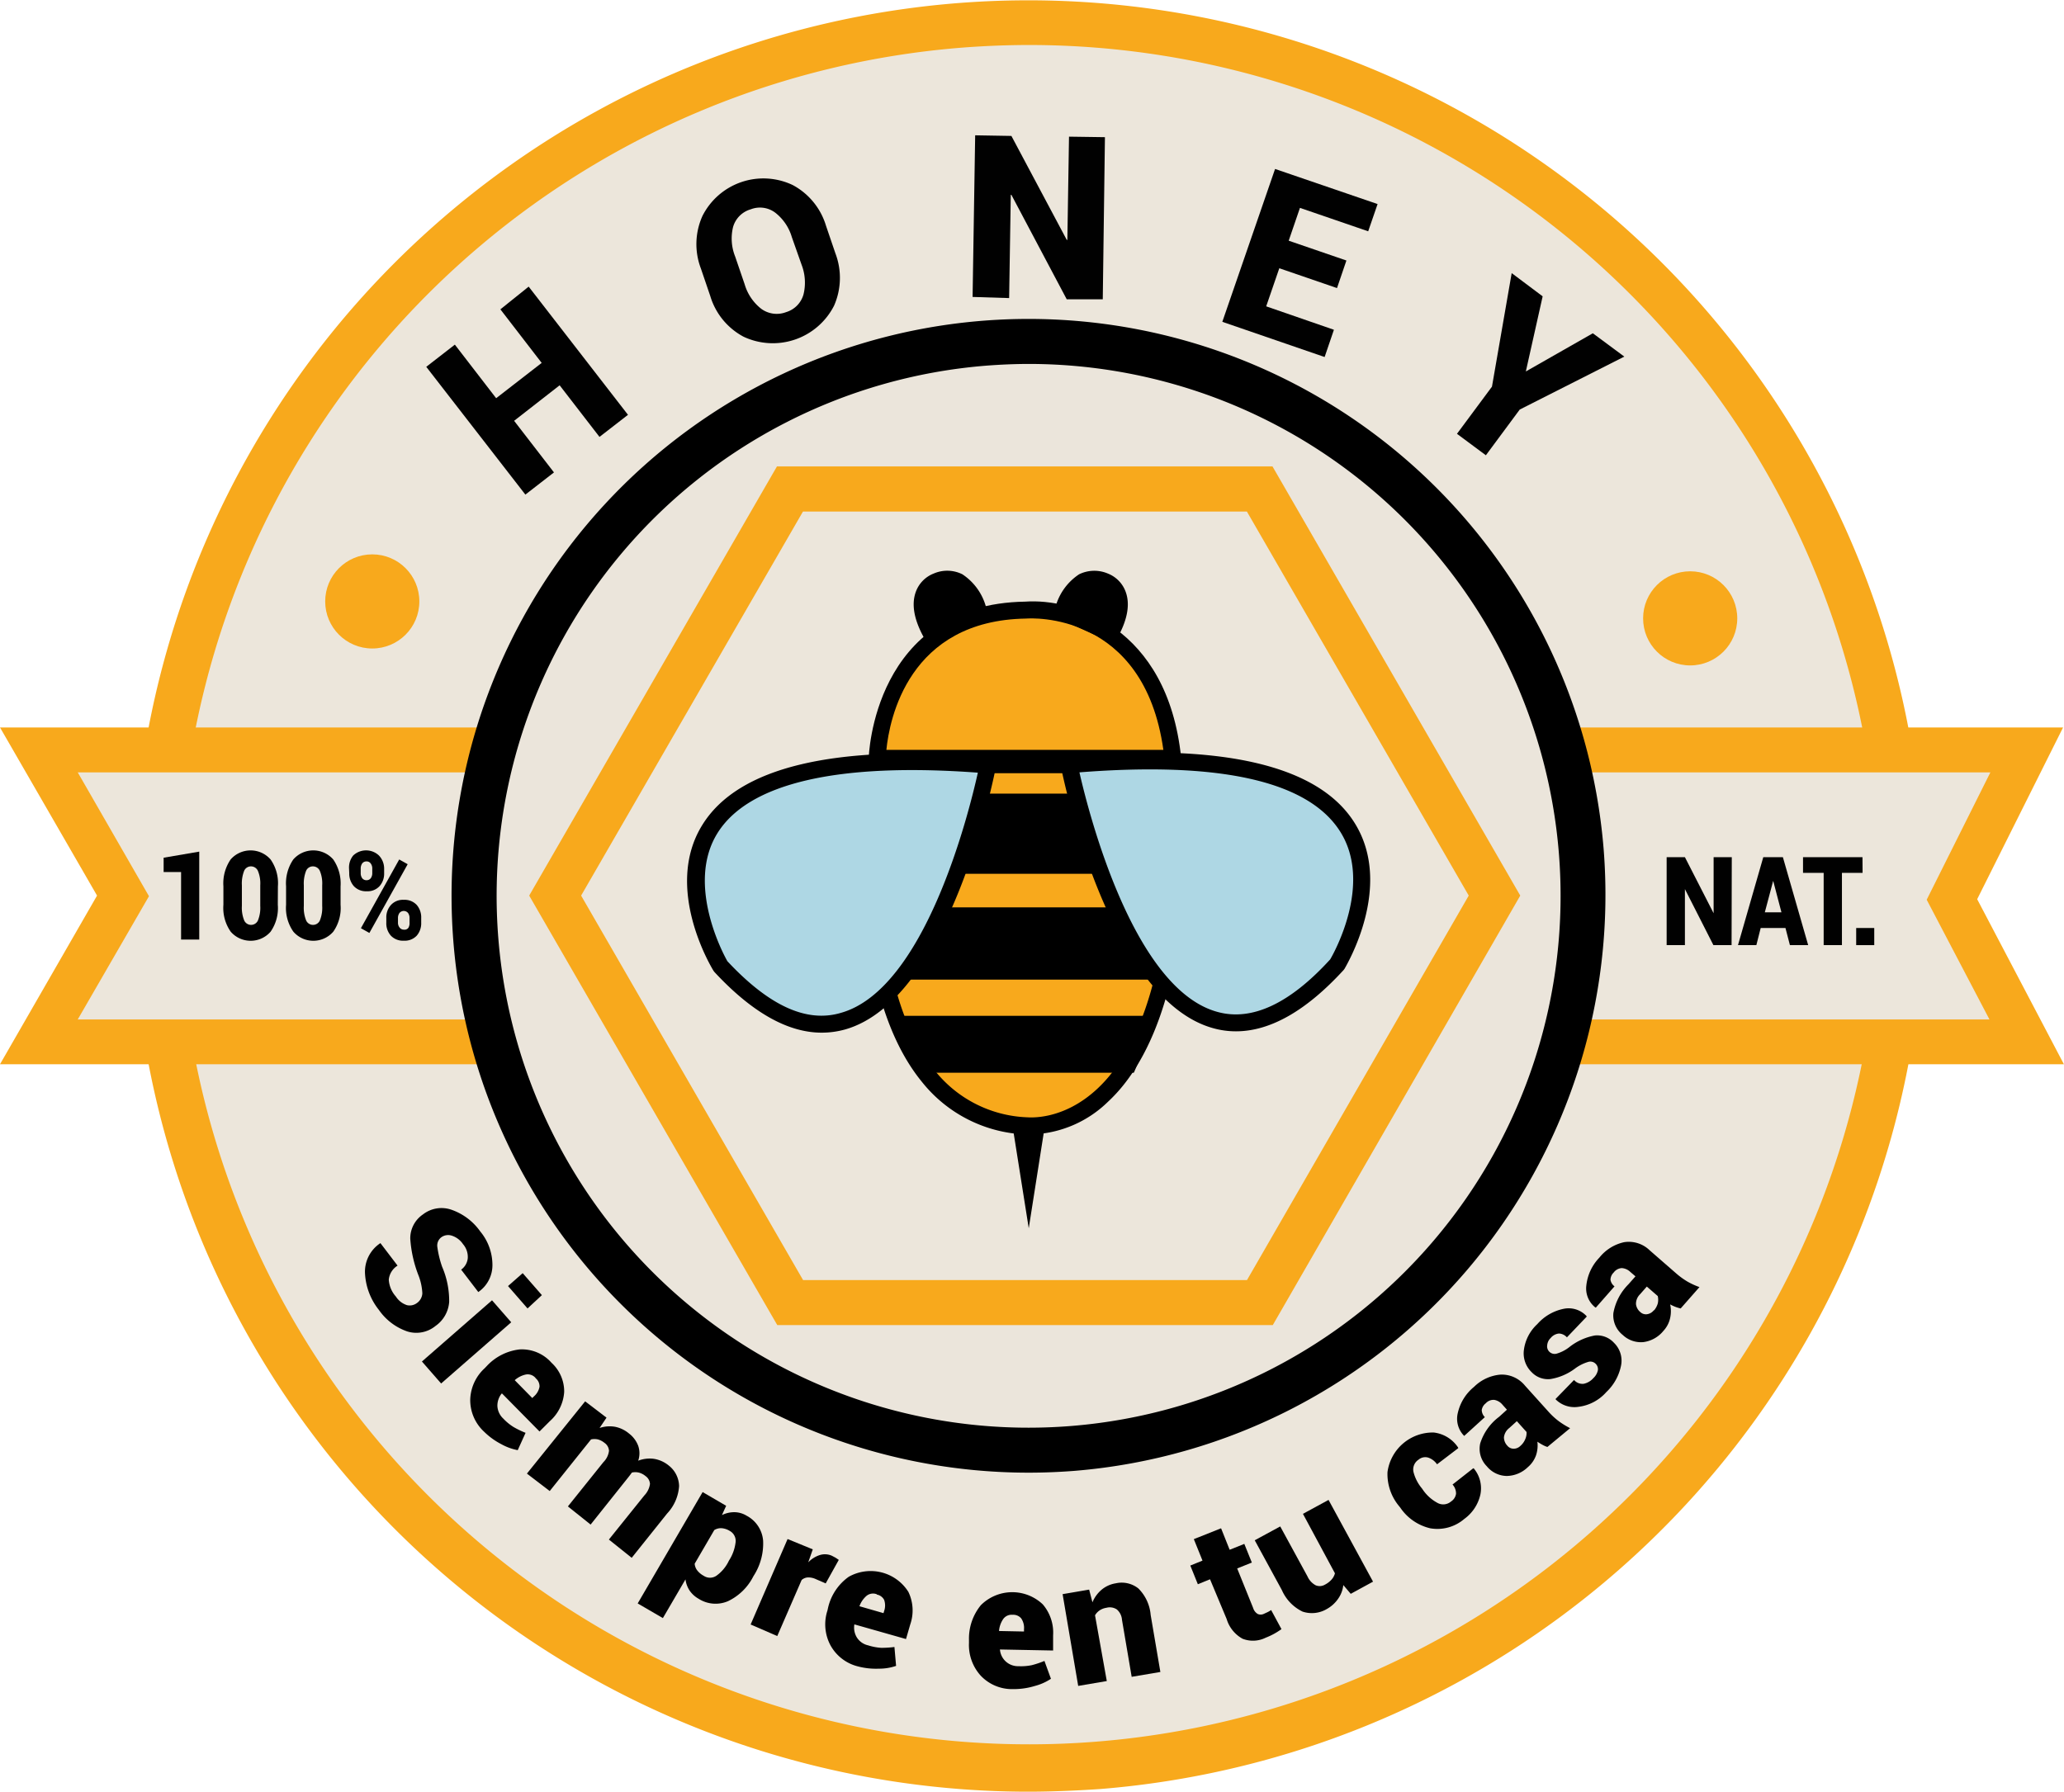 <svg id="Honey" xmlns="http://www.w3.org/2000/svg" viewBox="0 0 199.93 173.59"><defs><style>.cls-1{fill:#ece6db;}.cls-2{fill:#f8a91c;}.cls-3{fill:#010101;}.cls-4{fill:#ebe5db;}.cls-5{fill:#aed7e4;}</style></defs><title>honey</title><path class="cls-1" d="M184.76,83.22A84.6,84.6,0,1,1,93.62,5.69,84.61,84.61,0,0,1,184.76,83.22Z" transform="translate(-0.79 -3.23)"/><path class="cls-2" d="M100.29,176.82a86.8,86.8,0,0,1-66-143,86.79,86.79,0,1,1,73.09,142.74C105,176.72,102.65,176.82,100.29,176.82Zm.27-169.23c-2.24,0-4.5.09-6.76.27a82.32,82.32,0,1,0,6.76-.27Z" transform="translate(-0.79 -3.23)"/><path class="cls-3" d="M61.62,43.42l-2.76,2.14-3.86-5L50.59,44l3.86,5-2.77,2.15-9.6-12.38,2.77-2.15,4,5.19,4.41-3.42-4-5.19L52,31Z" transform="translate(-0.79 -3.23)"/><path class="cls-3" d="M81.71,27.77a6.69,6.69,0,0,1-.13,5.08,6.66,6.66,0,0,1-8.77,3,6.61,6.61,0,0,1-3.22-3.94l-.91-2.67a6.64,6.64,0,0,1,.15-5.08,6.61,6.61,0,0,1,8.75-3A6.63,6.63,0,0,1,80.8,25.1ZM77.49,26.2a4.66,4.66,0,0,0-1.6-2.36,2.46,2.46,0,0,0-2.38-.33,2.49,2.49,0,0,0-1.71,1.71A4.69,4.69,0,0,0,72,28.08l.92,2.69a4.69,4.69,0,0,0,1.61,2.38,2.54,2.54,0,0,0,2.41.32,2.49,2.49,0,0,0,1.68-1.71,4.8,4.8,0,0,0-.18-2.87Z" transform="translate(-0.79 -3.23)"/><path class="cls-3" d="M107.61,32.23l-3.49,0L98.76,22.11l-.06,0-.16,10L95,32l.25-15.66,3.51.06,5.36,10.07.06,0,.16-10,3.48.05Z" transform="translate(-0.79 -3.23)"/><path class="cls-3" d="M130.3,31.14l-5.59-1.92-1.27,3.69L130,35.18l-.9,2.64-9.91-3.41L124.3,19.6,134.23,23l-.91,2.64-6.61-2.27-1.09,3.18,5.59,1.92Z" transform="translate(-0.79 -3.23)"/><path class="cls-3" d="M148.59,39.22l0,0,6.49-3.7,3.05,2.26L148,42.91l-3.28,4.43-2.8-2.08,3.39-4.57,1.91-11,3,2.25Z" transform="translate(-0.79 -3.23)"/><circle class="cls-2" cx="36.06" cy="58.27" r="4.56"/><circle class="cls-2" cx="163.72" cy="59.91" r="4.56"/><polygon class="cls-1" points="3.77 72.65 196.32 72.65 189.08 87.15 196.32 100.93 3.77 100.93 11.92 86.79 3.77 72.65"/><path class="cls-2" d="M200.71,106.34H.79L10.19,90,.79,73.71H200.63l-8.32,16.64ZM8.32,102H193.5L187.42,90.4l6.17-12.34H8.32l6.9,12Z" transform="translate(-0.79 -3.23)"/><path class="cls-4" d="M154,85.7A53.7,53.7,0,1,1,96.11,36.49,53.7,53.7,0,0,1,154,85.7Z" transform="translate(-0.79 -3.23)"/><path d="M100.39,145.91a55.89,55.89,0,1,1,55.74-60.38h0a56,56,0,0,1-51.2,60.2C103.41,145.85,101.89,145.91,100.39,145.91Zm.12-107.42c-1.4,0-2.81.06-4.23.17a51.53,51.53,0,1,0,55.51,47.22h0a51.54,51.54,0,0,0-51.28-47.39Z" transform="translate(-0.79 -3.23)"/><polygon class="cls-1" points="122.04 47.38 76.53 47.38 53.78 86.79 76.53 126.2 122.04 126.2 144.79 86.79 122.04 47.38"/><path class="cls-2" d="M124.08,131.61h-48L52.05,90l24-41.58h48l24,41.58Zm-45.5-4.36h43L143.06,90,121.57,52.79h-43L57.08,90Z" transform="translate(-0.79 -3.23)"/><polygon points="98.17 104.43 101.12 104.43 99.65 113.76 98.17 104.43"/><path d="M100.44,122.23,98,106.84h4.86Zm-.52-13.76.52,3.28.51-3.28Z" transform="translate(-0.79 -3.23)"/><path class="cls-2" d="M85.77,76.7S86,62.55,100.13,62.34c0,0,12.67-.93,14.27,14.36Z" transform="translate(-0.79 -3.23)"/><path d="M115.31,77.51H84.94l0-.83c0-.15.43-14.93,15.16-15.16,4.6-.33,13.76,2.38,15.1,15.09ZM86.65,75.88h26.83c-1.88-13.41-12.82-12.76-13.29-12.72C88.79,63.33,86.94,72.93,86.65,75.88Z" transform="translate(-0.79 -3.23)"/><path class="cls-2" d="M85.66,77.34s-4.59,33.8,14.55,35c0,0,16.56,2.1,14.56-35Z" transform="translate(-0.79 -3.23)"/><path d="M100.69,113.14a3.64,3.64,0,0,1-.58,0,13.51,13.51,0,0,1-10-5.07c-8-9.75-5.38-30-5.26-30.81l.09-.71h30.6l0,.77c1.09,20.27-3.42,28.94-7.41,32.64A11.09,11.09,0,0,1,100.69,113.14Zm-14.31-35c-.39,3.67-1.76,20.63,5,28.86a12,12,0,0,0,8.89,4.48c.19,0,3.49.36,6.85-2.8,3.65-3.43,7.79-11.52,6.88-30.54Z" transform="translate(-0.79 -3.23)"/><path d="M95.57,62.46s-1-4.12-4.07-2.89c0,0-2.72.94-.54,5Z" transform="translate(-0.79 -3.23)"/><path d="M90.6,65.59l-.36-.67c-.94-1.73-1.18-3.21-.72-4.4a3,3,0,0,1,1.71-1.72,3.28,3.28,0,0,1,2.78.07,5.53,5.53,0,0,1,2.35,3.41l.16.65Zm2-5.43a2.26,2.26,0,0,0-.8.17,1.44,1.44,0,0,0-.77.81,3.27,3.27,0,0,0,.31,2.32L94.56,62a3.34,3.34,0,0,0-1.31-1.7A1.33,1.33,0,0,0,92.6,60.16Z" transform="translate(-0.79 -3.23)"/><path d="M103.77,62.46s1-4.12,4.06-2.89c0,0,2.73.94.54,5Z" transform="translate(-0.79 -3.23)"/><path d="M108.73,65.59l-5.91-2.66.15-.65a5.53,5.53,0,0,1,2.35-3.41,3.35,3.35,0,0,1,2.81-.06,3,3,0,0,1,1.68,1.71c.46,1.19.22,2.67-.72,4.4Zm-4-3.57L108,63.46a3.27,3.27,0,0,0,.31-2.32,1.43,1.43,0,0,0-.75-.8,1.68,1.68,0,0,0-1.47,0A3.34,3.34,0,0,0,104.77,62Z" transform="translate(-0.79 -3.23)"/><rect x="84.99" y="77.71" width="28.63" height="6.13"/><path d="M115.22,87.89H85V80.12h30.26ZM86.59,86.26h27V81.75h-27Z" transform="translate(-0.79 -3.23)"/><polygon points="112.83 94.09 85.87 94.09 85.28 88.78 113.14 88.78 112.83 94.09"/><path d="M114.38,98.14H85.92l-.77-7h29.64Zm-27-1.64h25.46l.22-3.68H87Z" transform="translate(-0.79 -3.23)"/><polygon points="87.46 99.24 110.95 99.24 109.3 103.12 89.8 103.12 87.46 99.24"/><path d="M110.62,107.16H90.12l-3.31-5.51H113Zm-19.57-1.63h18.49l1-2.25H89.69Z" transform="translate(-0.79 -3.23)"/><path class="cls-5" d="M96.46,77.38S88.87,116.75,70.6,96.85C70.6,96.85,56.46,74,96.46,77.38Z" transform="translate(-0.79 -3.23)"/><path d="M80.38,103.28c-3.31,0-6.79-2-10.39-5.88l-.09-.12c-.2-.33-4.85-8-1.1-14.09,3.46-5.65,12.79-7.87,27.72-6.63l.91.08-.17.89c-.18.92-4.46,22.56-14.61,25.44A8.39,8.39,0,0,1,80.38,103.28Zm-9.13-6.92c4,4.28,7.64,6,11,5,8.11-2.29,12.35-19.17,13.26-23.27-13.54-1-22.26,1-25.26,5.92S70.84,95.65,71.25,96.36Z" transform="translate(-0.79 -3.23)"/><path class="cls-5" d="M104.35,77.32s7.78,39.34,26,19.34C130.3,96.66,144.34,73.78,104.35,77.32Z" transform="translate(-0.79 -3.23)"/><path d="M120.51,103.15a8.11,8.11,0,0,1-2.23-.31C108.11,100,103.73,78.4,103.55,77.48l-.18-.89.91-.08c14.93-1.32,24.27.86,27.75,6.49,3.78,6.1-.83,13.77-1,14.09l-.09.12C127.32,101.16,123.83,103.15,120.51,103.15ZM105.35,78.06c.93,4.09,5.25,21,13.37,23.21,3.32.92,7-.79,10.92-5.09.42-.71,4.09-7.35,1-12.33S118.88,77,105.35,78.06Z" transform="translate(-0.79 -3.23)"/><path class="cls-3" d="M20.09,94.26H18.33V87.72H16.64V86.33l3.45-.59Z" transform="translate(-0.79 -3.23)"/><path class="cls-3" d="M27.7,90.89A4,4,0,0,1,27,93.5a2.56,2.56,0,0,1-3.86,0,4,4,0,0,1-.71-2.61V89.1a4.09,4.09,0,0,1,.7-2.6,2.57,2.57,0,0,1,3.87,0,4,4,0,0,1,.71,2.6ZM26,89a3.16,3.16,0,0,0-.23-1.4.73.73,0,0,0-.67-.43.71.71,0,0,0-.66.43,3.35,3.35,0,0,0-.22,1.4v2a3.26,3.26,0,0,0,.23,1.42.73.73,0,0,0,1.32,0A3.26,3.26,0,0,0,26,91Z" transform="translate(-0.79 -3.23)"/><path class="cls-3" d="M33.78,90.89a4,4,0,0,1-.71,2.61,2.56,2.56,0,0,1-3.86,0,4,4,0,0,1-.71-2.61V89.1a4.09,4.09,0,0,1,.7-2.6,2.57,2.57,0,0,1,3.87,0,4.11,4.11,0,0,1,.71,2.6ZM32,89a3.16,3.16,0,0,0-.23-1.4.73.73,0,0,0-.67-.43.71.71,0,0,0-.66.43,3.35,3.35,0,0,0-.22,1.4v2a3.26,3.26,0,0,0,.23,1.42.73.73,0,0,0,1.32,0A3.26,3.26,0,0,0,32,91Z" transform="translate(-0.79 -3.23)"/><path class="cls-3" d="M34.6,87.38A1.84,1.84,0,0,1,35,86.12a1.81,1.81,0,0,1,2.5,0A1.84,1.84,0,0,1,38,87.38v.45a1.82,1.82,0,0,1-.44,1.25,1.56,1.56,0,0,1-1.24.5,1.6,1.6,0,0,1-1.26-.5,1.83,1.83,0,0,1-.44-1.25Zm1.13.45a.83.83,0,0,0,.14.48.51.51,0,0,0,.43.2.5.5,0,0,0,.41-.2.83.83,0,0,0,.14-.48v-.45a.79.79,0,0,0-.15-.49.47.47,0,0,0-.41-.2.5.5,0,0,0-.42.2.86.86,0,0,0-.14.49Zm.84,5.79-.82-.46,3.71-6.66.82.46Zm1.64-1.45a1.79,1.79,0,0,1,.44-1.25,1.56,1.56,0,0,1,1.25-.51,1.6,1.6,0,0,1,1.26.5,1.84,1.84,0,0,1,.43,1.26v.45a1.84,1.84,0,0,1-.43,1.26,1.59,1.59,0,0,1-1.25.49,1.61,1.61,0,0,1-1.26-.49,1.79,1.79,0,0,1-.44-1.26Zm1.13.45a.73.73,0,0,0,.16.48.51.51,0,0,0,.41.2.46.46,0,0,0,.44-.18.88.88,0,0,0,.11-.5v-.45a.83.83,0,0,0-.14-.48.54.54,0,0,0-.84,0,.83.83,0,0,0-.14.48Z" transform="translate(-0.79 -3.23)"/><path class="cls-3" d="M168.52,94.8h-1.76L164,89.37h0V94.8h-1.77V86.28H164l2.78,5.43h0V86.28h1.76Z" transform="translate(-0.79 -3.23)"/><path class="cls-3" d="M173.74,93.14h-2.4l-.42,1.66h-1.78l2.45-8.52h1.9l2.45,8.52h-1.77Zm-2-1.52h1.61l-.8-3.05h0Z" transform="translate(-0.79 -3.23)"/><path class="cls-3" d="M181.21,87.8h-2v7h-1.77v-7h-2V86.28h5.76Z" transform="translate(-0.79 -3.23)"/><path class="cls-3" d="M182.34,94.8h-1.75V93.14h1.75Z" transform="translate(-0.79 -3.23)"/><path class="cls-3" d="M41.17,129.48a1.23,1.23,0,0,0,.53-.94,5.51,5.51,0,0,0-.34-1.66,11.94,11.94,0,0,1-.83-3.65,2.8,2.8,0,0,1,1.23-2.34,2.93,2.93,0,0,1,2.77-.45,5.7,5.7,0,0,1,2.78,2.1,5.09,5.09,0,0,1,1.18,3.26,3.15,3.15,0,0,1-1.37,2.61l0,0-1.66-2.17a1.54,1.54,0,0,0,.64-1.11,1.89,1.89,0,0,0-.46-1.36,2.07,2.07,0,0,0-1.11-.83,1.13,1.13,0,0,0-1,.17,1,1,0,0,0-.38.91,9.81,9.81,0,0,0,.47,1.95,8.35,8.35,0,0,1,.68,3.39,3.11,3.11,0,0,1-1.33,2.34,2.93,2.93,0,0,1-2.75.52,5.55,5.55,0,0,1-2.73-2.08,6.17,6.17,0,0,1-1.34-3.47,3.31,3.31,0,0,1,1.49-3l0,0,1.66,2.18a1.81,1.81,0,0,0-.85,1.36,2.7,2.7,0,0,0,.69,1.64,2,2,0,0,0,1.07.83A1.16,1.16,0,0,0,41.17,129.48Z" transform="translate(-0.79 -3.23)"/><path class="cls-3" d="M43.52,137.27l-1.86-2.13,6.79-5.93,1.86,2.13ZM51.89,130,50,127.83l1.42-1.25,1.86,2.13Z" transform="translate(-0.79 -3.23)"/><path class="cls-3" d="M47.68,141.94a4.16,4.16,0,0,1-1.34-3.15,4.3,4.3,0,0,1,1.4-3l.22-.23a5.13,5.13,0,0,1,3.16-1.59,3.82,3.82,0,0,1,3.09,1.29,3.77,3.77,0,0,1,1.23,2.83,4.14,4.14,0,0,1-1.39,2.83l-1,1-3.62-3.67-.05,0a1.88,1.88,0,0,0-.41,1.2,1.78,1.78,0,0,0,.57,1.22,4.93,4.93,0,0,0,1,.82,8.5,8.5,0,0,0,1.16.56l-.76,1.68a5.26,5.26,0,0,1-1.59-.58A6.83,6.83,0,0,1,47.68,141.94Zm5-5.19a1,1,0,0,0-.95-.35,2.36,2.36,0,0,0-1.08.55v0l1.7,1.73.15-.15a1.64,1.64,0,0,0,.55-.94A1,1,0,0,0,52.66,136.75Z" transform="translate(-0.79 -3.23)"/><path class="cls-3" d="M59.54,140.58l-.67,1a3.08,3.08,0,0,1,1.47-.12,3,3,0,0,1,1.37.65,2.69,2.69,0,0,1,.9,1.2,2.21,2.21,0,0,1,0,1.44,3.09,3.09,0,0,1,1.52-.18,3,3,0,0,1,1.44.65,2.59,2.59,0,0,1,1,2,4.3,4.3,0,0,1-1.16,2.65l-3.43,4.29-2.21-1.77,3.44-4.28a2,2,0,0,0,.54-1.11,1,1,0,0,0-.43-.76,1.67,1.67,0,0,0-.66-.34,1.47,1.47,0,0,0-.66,0l-.15.2-.12.16L58,150.94l-2.2-1.76,3.44-4.29a1.86,1.86,0,0,0,.54-1.1,1,1,0,0,0-.44-.77,1.74,1.74,0,0,0-.63-.33,1.52,1.52,0,0,0-.67,0l-4,5L51.83,146l5.64-7Z" transform="translate(-0.79 -3.23)"/><path class="cls-3" d="M73.74,156a5.32,5.32,0,0,1-2.43,2.36,3.05,3.05,0,0,1-2.86-.24,2.59,2.59,0,0,1-.87-.8,2.55,2.55,0,0,1-.39-1.07L65,160l-2.44-1.42,6.29-10.79,2.28,1.33-.41.9a2.67,2.67,0,0,1,1.21-.28,2.31,2.31,0,0,1,1.18.34,3,3,0,0,1,1.6,2.43,5.78,5.78,0,0,1-.92,3.4Zm-2.34-1.57a4.14,4.14,0,0,0,.64-1.75,1.1,1.1,0,0,0-.57-1.13,1.75,1.75,0,0,0-.79-.26,1.24,1.24,0,0,0-.7.18l-1.9,3.26a1.2,1.2,0,0,0,.24.64,2,2,0,0,0,.63.53,1.1,1.1,0,0,0,1.23,0,3.71,3.71,0,0,0,1.14-1.31Z" transform="translate(-0.79 -3.23)"/><path class="cls-3" d="M80.77,156.64l-.94-.41a1.76,1.76,0,0,0-.79-.17,1,1,0,0,0-.6.25l-2.36,5.43-2.58-1.12,3.58-8.28,2.44,1-.44,1.26a2.64,2.64,0,0,1,1.13-.71,1.66,1.66,0,0,1,1.16.07l.36.19.31.21Z" transform="translate(-0.79 -3.23)"/><path class="cls-3" d="M83.93,164.69a4.18,4.18,0,0,1-2.71-2.08,4.31,4.31,0,0,1-.28-3.34L81,159A5.07,5.07,0,0,1,83,156a4.32,4.32,0,0,1,5.78,1.46,4.14,4.14,0,0,1,.18,3.16l-.41,1.41-5-1.42,0,0a1.83,1.83,0,0,0,.23,1.25,1.73,1.73,0,0,0,1.1.78,5.23,5.23,0,0,0,1.26.24,9.56,9.56,0,0,0,1.29-.08l.16,1.83a5,5,0,0,1-1.67.27A6.81,6.81,0,0,1,83.93,164.69Zm1.79-7a1,1,0,0,0-1,.16,2.4,2.4,0,0,0-.68,1v0l2.33.67.06-.2a1.63,1.63,0,0,0,0-1.09A1,1,0,0,0,85.72,157.72Z" transform="translate(-0.79 -3.23)"/><path class="cls-3" d="M98.94,166.88a4.17,4.17,0,0,1-3.16-1.31,4.42,4.42,0,0,1-1.13-3.16v-.32a5.11,5.11,0,0,1,1.15-3.34,4.3,4.3,0,0,1,6-.08,4.2,4.2,0,0,1,1,3l0,1.47-5.15-.1,0,0a1.75,1.75,0,0,0,1.8,1.62,5.17,5.17,0,0,0,1.29-.1,9.15,9.15,0,0,0,1.22-.41l.63,1.73a5.13,5.13,0,0,1-1.54.69A7,7,0,0,1,98.94,166.88Zm-.06-7.2a1,1,0,0,0-.92.42,2.4,2.4,0,0,0-.4,1.15l0,0,2.42.05v-.22a1.62,1.62,0,0,0-.27-1.05A1,1,0,0,0,98.88,159.68Z" transform="translate(-0.79 -3.23)"/><path class="cls-3" d="M106.29,157.24l.32,1.23a3.2,3.2,0,0,1,.9-1.23,2.82,2.82,0,0,1,1.36-.61,2.59,2.59,0,0,1,2.19.5,4.1,4.1,0,0,1,1.19,2.57l.94,5.52-2.78.47-.94-5.53a1.45,1.45,0,0,0-.5-1,1.24,1.24,0,0,0-1-.16,1.63,1.63,0,0,0-.66.25,1.47,1.47,0,0,0-.45.48L108,166.1l-2.77.47-1.51-8.89Z" transform="translate(-0.79 -3.23)"/><path class="cls-3" d="M119.07,151.3l.83,2.08,1.42-.57.73,1.81-1.42.57,1.55,3.84a1,1,0,0,0,.44.57.71.71,0,0,0,.57,0l.39-.18a2.88,2.88,0,0,0,.34-.2l1,1.85a7.59,7.59,0,0,1-.73.46,6.83,6.83,0,0,1-.8.37,2.76,2.76,0,0,1-2.24.1,3.25,3.25,0,0,1-1.54-1.91L118,156.24l-1.18.48-.73-1.81,1.18-.48-.84-2.08Z" transform="translate(-0.79 -3.23)"/><path class="cls-3" d="M130.91,156.8a2.82,2.82,0,0,1-.49,1.31,3.22,3.22,0,0,1-1.09,1,2.84,2.84,0,0,1-2.37.26,4.17,4.17,0,0,1-2-2.08l-2.63-4.83,2.47-1.34,2.64,4.84a1.81,1.81,0,0,0,.79.86,1,1,0,0,0,.9-.06,2.21,2.21,0,0,0,.64-.49,1.46,1.46,0,0,0,.33-.61L127,149.9l2.48-1.35,4.31,7.92-2.16,1.18Z" transform="translate(-0.79 -3.23)"/><path class="cls-3" d="M141.35,148.7a1.07,1.07,0,0,0,.48-.75,1.3,1.3,0,0,0-.34-.89l2-1.57.05,0a3,3,0,0,1,.65,2.53,4,4,0,0,1-1.57,2.38,4,4,0,0,1-3.29.9,4.83,4.83,0,0,1-2.9-2l-.12-.15a4.85,4.85,0,0,1-1.12-3.3,4.43,4.43,0,0,1,4.48-3.83,3.28,3.28,0,0,1,2.37,1.47l0,.05-2.05,1.56a1.72,1.72,0,0,0-.86-.65,1,1,0,0,0-.93.2,1.13,1.13,0,0,0-.49,1.2,4,4,0,0,0,.82,1.59l.11.16a4,4,0,0,0,1.34,1.21A1.16,1.16,0,0,0,141.35,148.7Z" transform="translate(-0.79 -3.23)"/><path class="cls-3" d="M150.68,143.42a2.5,2.5,0,0,1-.48-.21,4.94,4.94,0,0,1-.49-.3,3,3,0,0,1-.13,1.31,2.68,2.68,0,0,1-.8,1.16,3,3,0,0,1-2.05.85,2.54,2.54,0,0,1-1.92-.94,2.4,2.4,0,0,1-.64-2.21A5.16,5.16,0,0,1,146,140.5l.76-.69-.43-.48a1.31,1.31,0,0,0-.79-.47,1,1,0,0,0-.83.33,1,1,0,0,0-.39.65,1,1,0,0,0,.3.69l-2,1.82,0,0a2.35,2.35,0,0,1-.62-2.22,4.55,4.55,0,0,1,1.57-2.53,4.13,4.13,0,0,1,2.57-1.19,2.9,2.9,0,0,1,2.37,1.07l2.28,2.53a6.93,6.93,0,0,0,1,.92,8,8,0,0,0,1.09.67Zm-2.61-.11a1.69,1.69,0,0,0,.46-.64,1.47,1.47,0,0,0,.13-.7l-.94-1.05-.74.67a1.32,1.32,0,0,0-.51.9,1.19,1.19,0,0,0,.33.81.79.79,0,0,0,.61.29A.93.93,0,0,0,148.07,143.31Z" transform="translate(-0.79 -3.23)"/><path class="cls-3" d="M155.32,135.33a.72.72,0,0,0-.69-.15,4.1,4.1,0,0,0-1.3.66,5.41,5.41,0,0,1-2.35,1,2.18,2.18,0,0,1-1.83-.67,2.53,2.53,0,0,1-.75-2.13,4.12,4.12,0,0,1,1.3-2.52,4.63,4.63,0,0,1,2.58-1.49,2.37,2.37,0,0,1,2.2.72l0,.05-1.91,2a1.09,1.09,0,0,0-.77-.37,1.17,1.17,0,0,0-.8.43,1.1,1.1,0,0,0-.34.7.73.73,0,0,0,.91.82,3.63,3.63,0,0,0,1.29-.68,5.67,5.67,0,0,1,2.41-1.08,2.21,2.21,0,0,1,1.86.71,2.41,2.41,0,0,1,.69,2.17,4.83,4.83,0,0,1-1.43,2.6,4.3,4.3,0,0,1-2.7,1.43,2.57,2.57,0,0,1-2.21-.72l0-.05,1.78-1.83a1.08,1.08,0,0,0,.93.37,1.7,1.7,0,0,0,.94-.55,1.43,1.43,0,0,0,.44-.77A.73.73,0,0,0,155.32,135.33Z" transform="translate(-0.79 -3.23)"/><path class="cls-3" d="M163.59,130a4,4,0,0,1-.5-.15,4.9,4.9,0,0,1-.52-.24,3.05,3.05,0,0,1,0,1.31,2.65,2.65,0,0,1-.65,1.25,3,3,0,0,1-1.94,1.09,2.55,2.55,0,0,1-2-.69,2.42,2.42,0,0,1-.91-2.12,5.25,5.25,0,0,1,1.46-2.79l.68-.77-.49-.42a1.32,1.32,0,0,0-.84-.38,1.06,1.06,0,0,0-.78.43,1,1,0,0,0-.31.7,1,1,0,0,0,.39.64l-1.8,2.05-.05,0a2.34,2.34,0,0,1-.88-2.13,4.58,4.58,0,0,1,1.26-2.7,4.21,4.21,0,0,1,2.4-1.5,2.9,2.9,0,0,1,2.48.79l2.57,2.24a7.47,7.47,0,0,0,1.09.79,7.21,7.21,0,0,0,1.16.53Zm-2.59.2a1.82,1.82,0,0,0,.37-.68,1.62,1.62,0,0,0,0-.72l-1.06-.92-.66.75a1.29,1.29,0,0,0-.39.95,1.17,1.17,0,0,0,.42.77.78.78,0,0,0,.64.21A1,1,0,0,0,161,130.16Z" transform="translate(-0.79 -3.23)"/></svg>